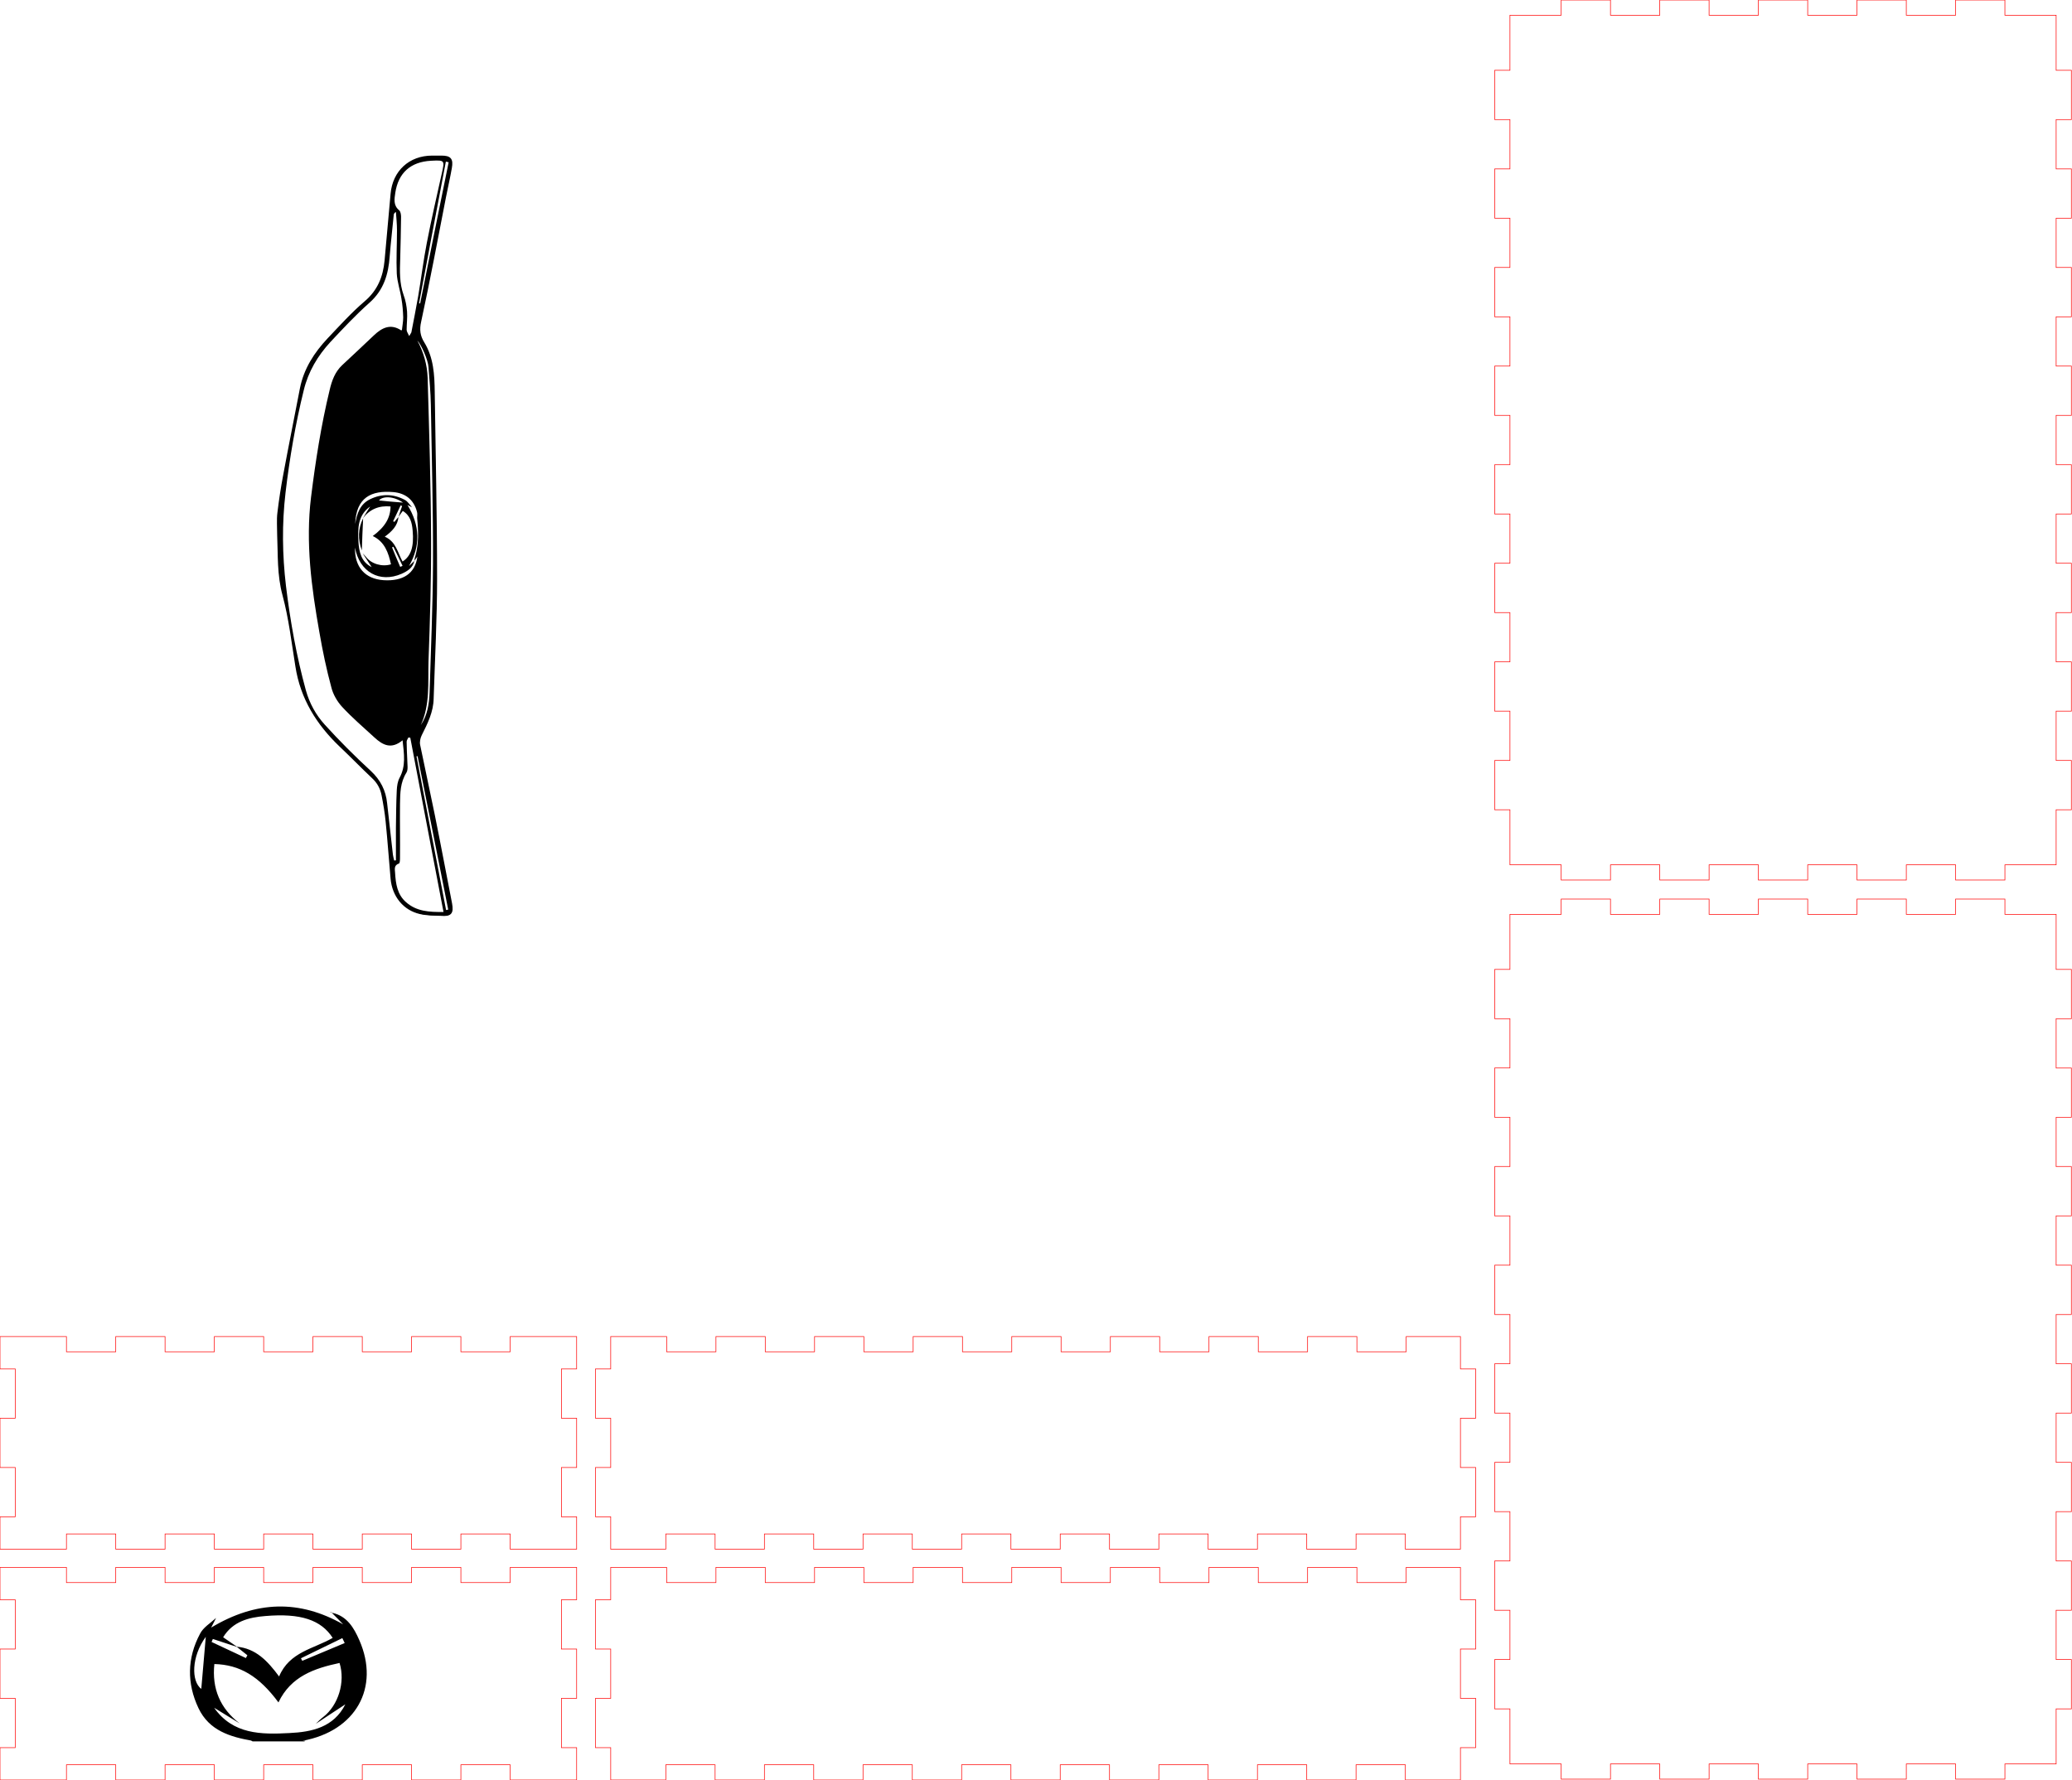 <?xml version="1.0" encoding="utf-8"?>
<!-- Generator: Adobe Illustrator 25.4.1, SVG Export Plug-In . SVG Version: 6.00 Build 0)  -->
<svg version="1.1" id="レイヤー_1" xmlns="http://www.w3.org/2000/svg" xmlns:xlink="http://www.w3.org/1999/xlink" x="0px"
	 y="0px" viewBox="0 0 966.6 830.6" style="enable-background:new 0 0 966.6 830.6;" xml:space="preserve">
<style type="text/css">
	.st0{fill:none;stroke:#FF0000;stroke-width:0.283;stroke-linecap:round;stroke-miterlimit:11.339;}
	.st1{fill:none;stroke:#FF0000;stroke-width:1.000000e-03;stroke-miterlimit:10;}
	.st2{fill:none;stroke:#000000;stroke-miterlimit:10;}
</style>
<g id="svgGroup">
	<path id="front_outsideCutPath" vector-effect="non-scaling-stroke" class="st0" d="M0,731.3v15.1h7.1v23H0v23h7.1v23H0v15.1h31
		v-7.1h23v7.1h23v-7.1h23v7.1h23v-7.1h23v7.1h23v-7.1h23v7.1h23v-7.1h23v7.1h23h8v-15.1h-7.1v-23h7.1v-23h-7.1v-23h7.1v-15.1h-31
		v7.1h-23v-7.1h-23v7.1h-23v-7.1h-23v7.1h-23v-7.1h-23v7.1h-23v-7.1H54v7.1H31v-7.1H8H0z"/>
	<path id="left_outsideCutPath" vector-effect="non-scaling-stroke" class="st0" d="M284.9,731.3v15.1h-7.1v23h7.1v23h-7.1v23h7.1
		v15.1h25.7v-7.1h23v7.1h23v-7.1h23v7.1h23v-7.1h23v7.1h23v-7.1h23v7.1h23v-7.1h23v7.1h23v-7.1h23v7.1h23v-7.1h23v7.1h23v-7.1h23
		v7.1h23h2.7v-15.1h7.1v-23h-7.1v-23h7.1v-23h-7.1v-15.1H656v7.1h-23v-7.1h-23v7.1h-23v-7.1h-23v7.1h-23v-7.1h-23v7.1h-23v-7.1h-23
		v7.1h-23v-7.1h-23v7.1h-23v-7.1h-23v7.1h-23v-7.1h-23v7.1h-23v-7.1h-23H284.9z"/>
	<path id="top_outsideCutPath" vector-effect="non-scaling-stroke" class="st0" d="M704.4,426.6v25.7h-7.1v23h7.1v23h-7.1v23h7.1v23
		h-7.1v23h7.1v23h-7.1v23h7.1v23h-7.1v23h7.1v23h-7.1v23h7.1v23h-7.1v23h7.1v23h-7.1v23h7.1v23v2.7h23.9v7.1h23v-7.1h23v7.1h23v-7.1
		h23v7.1h23v-7.1h23v7.1h23v-7.1h23v7.1h23v-7.1h23h0.9v-25.7h7.1v-23h-7.1v-23h7.1v-23h-7.1v-23h7.1v-23h-7.1v-23h7.1v-23h-7.1v-23
		h7.1v-23h-7.1v-23h7.1v-23h-7.1v-23h7.1v-23h-7.1v-23h7.1v-23h-7.1v-23v-2.7h-23.9v-7.1h-23v7.1h-23v-7.1h-23v7.1h-23v-7.1h-23v7.1
		h-23v-7.1h-23v7.1h-23v-7.1h-23v7.1h-23H704.4z"/>
	<path id="back_outsideCutPath" vector-effect="non-scaling-stroke" class="st0" d="M0,623.6v15.1h7.1v23H0v23h7.1v23H0v15.1h31
		v-7.1h23v7.1h23v-7.1h23v7.1h23v-7.1h23v7.1h23v-7.1h23v7.1h23v-7.1h23v7.1h23h8v-15.1h-7.1v-23h7.1v-23h-7.1v-23h7.1v-15.1h-31
		v7.1h-23v-7.1h-23v7.1h-23v-7.1h-23v7.1h-23v-7.1h-23v7.1h-23v-7.1H54v7.1H31v-7.1H8H0z"/>
	<path id="right_outsideCutPath" vector-effect="non-scaling-stroke" class="st0" d="M284.9,623.6v15.1h-7.1v23h7.1v23h-7.1v23h7.1
		v15.1h25.7v-7.1h23v7.1h23v-7.1h23v7.1h23v-7.1h23v7.1h23v-7.1h23v7.1h23v-7.1h23v7.1h23v-7.1h23v7.1h23v-7.1h23v7.1h23v-7.1h23
		v7.1h23h2.7v-15.1h7.1v-23h-7.1v-23h7.1v-23h-7.1v-15.1H656v7.1h-23v-7.1h-23v7.1h-23v-7.1h-23v7.1h-23v-7.1h-23v7.1h-23v-7.1h-23
		v7.1h-23v-7.1h-23v7.1h-23v-7.1h-23v7.1h-23v-7.1h-23v7.1h-23v-7.1h-23H284.9z"/>
	<path id="bottom_outsideCutPath" vector-effect="non-scaling-stroke" class="st0" d="M704.4,7.1v25.7h-7.1v23h7.1v23h-7.1v23h7.1
		v23h-7.1v23h7.1v23h-7.1v23h7.1v23h-7.1v23h7.1v23h-7.1v23h7.1v23h-7.1v23h7.1v23h-7.1v23h7.1v23v2.7h23.9v7.1h23v-7.1h23v7.1h23
		v-7.1h23v7.1h23v-7.1h23v7.1h23v-7.1h23v7.1h23v-7.1h23h0.9v-25.7h7.1v-23h-7.1v-23h7.1v-23h-7.1v-23h7.1v-23h-7.1v-23h7.1v-23
		h-7.1v-23h7.1v-23h-7.1v-23h7.1v-23h-7.1v-23h7.1v-23h-7.1v-23h7.1v-23h-7.1v-23V7.1h-23.9V0h-23v7.1h-23V0h-23v7.1h-23V0h-23v7.1
		h-23V0h-23v7.1h-23V0h-23v7.1h-23H704.4z"/>
</g>
<g>
	<g>
		<path d="M130,249.8c0-3.8-0.3-7.1,0.1-10.4c0.7-5.9,1.6-11.7,2.7-17.6c2.5-13.5,5.1-27,7.8-40.4c1.8-9.1,6.7-16.5,12.8-23.1
			c5.6-6,11.1-12,17.3-17.3c6.1-5.2,8.7-11.7,9.4-19.3c0.9-10.4,2-20.7,2.8-31.1c0.9-10.3,8.4-17.4,18.9-17.4c1.4,0,2.8-0.1,4.3,0
			c4.1,0,5.1,1.2,4.4,5.2c-0.8,4.5-1.8,8.9-2.7,13.4c-3.8,19.4-7.5,38.9-11.6,58.2c-0.8,3.9-0.5,6.9,1.5,10.1
			c4.3,7,4.7,14.9,4.8,22.8c0.5,29,1.1,58.1,1.1,87.1c0,18.7-1,37.3-1.6,56c-0.2,6.2-2.9,11.5-5.5,16.9c-0.7,1.4-1.1,3.3-0.8,4.8
			c2.1,10.9,4.6,21.7,6.8,32.5c2.8,13.8,5.4,27.7,8.1,41.5c0.8,4.4-0.1,5.6-4.6,5.5c-3.2-0.1-6.5-0.1-9.6-0.8
			c-7.7-1.8-12.7-8.1-13.4-16.1c-0.7-8.9-1.4-17.8-2.3-26.6c-0.4-4.1-1.2-8.2-1.9-12.3c-0.6-3.2-2.1-6-4.6-8.3
			c-5.1-4.8-10-9.9-15.1-14.7c-10.7-10.2-18.2-22.2-20.5-37.1c-1.8-11.1-3.1-22.4-6-33.2C129.9,268.3,130.3,258.8,130,249.8z
			 M193.3,261.7c-0.7,3.3-3.3,4.8-5.9,6c-10.3,4.5-19.7-0.8-21.8-12.2c-0.2,9.1,4.7,14.6,13.3,15.2c9.2,0.6,14.8-3.2,15.8-11
			C194.2,260.4,193.7,261.1,193.3,261.7c0.1-0.8,0.2-1.6,0.5-2.4c1.6-5.8,1.4-11.7,0.8-17.6c0-1,0.2-2.1-0.1-3
			c-1.5-5.6-5.4-8.6-11-9.1c-10.3-0.9-17.4,2.5-17.8,14.9c0.8-4.8,2.2-9.3,7-11.6c5.4-2.6,10.8-2.5,16.1,0.3
			c1.4,0.7,2.3,2.3,3.4,3.5c-0.5-0.3-1.1-0.6-2.1-1.1c5.9,9.7,6.1,19.1,0.7,28.5C191.6,263.4,192.4,262.5,193.3,261.7z M185.9,241.2
			c-0.4,4.1-3,6.7-6.4,9.2c5.3,2.3,6,7.5,8.3,11.6c3.9-2.5,5.4-6.9,4.7-14.5c-0.3-3.6-1.1-7-4.6-9.1
			C187.1,239.4,186.5,240.3,185.9,241.2c0.5-1.7,1.1-3.4,1.7-5.1c-0.2-0.1-0.4-0.2-0.7-0.3c-1.2,2.5-2.3,4.9-3.5,7.4
			c0.2,0.1,0.4,0.2,0.6,0.3C184.6,242.7,185.2,242,185.9,241.2z M169.3,241.8c1.1-1.8,2.2-3.7,3.4-5.5c-5.8,4.1-5.8,10.2-5.5,16.3
			c0.3,4.9,1.3,9.6,6.2,12c-1.4-2.1-2.8-4.3-4.2-6.4c0.5,0.5,1,1,1.5,1.6c2.5,3.3,7.5,4.8,11.7,3.5c-1.2-5.4-2.9-10.5-8.5-13.2
			c5.7-4.2,8.2-8.4,8.3-13.8C176.8,235.8,172.5,237.6,169.3,241.8z M187.8,345.4c-5.3,4.4-9.3,2.2-13.1-1.3
			c-5.1-4.7-10.4-9.2-15.1-14.3c-2.3-2.5-4.2-5.8-5-9c-2.3-8.5-4.1-17.1-5.6-25.8c-3.7-20.9-6.5-41.8-3.9-63
			c2.1-16.9,4.7-33.6,8.7-50.1c1-4.3,2.5-8.4,5.8-11.5c5-4.7,10-9.3,14.9-14c3.7-3.5,7.7-5.5,12.6-2.3c0.1,0.1,0.3-0.1,0.4-0.1
			c0.2-2,0.6-3.9,0.6-5.9c-0.1-2.9-0.3-5.8-0.8-8.6c-0.6-4-2-7.9-2.2-11.9c-0.3-6.7,0.1-13.5,0.1-20.2c0-2.8-0.3-5.7-0.5-8.5
			c-0.7,0.4-0.9,0.8-1,1.2c-0.6,6.5-1.4,13-1.9,19.5c-0.6,8.4-2.8,15.8-9.5,21.7c-6.4,5.7-12.2,11.9-18.1,18.2
			c-6,6.5-10.4,13.9-12.5,22.6c-3.9,15.8-6.6,31.7-8.5,47.8c-1.7,14.5-1.5,29,0.2,43.4c2,16.5,4.9,32.8,9.3,48.8
			c1.7,6.1,4.7,11.5,8.8,16c6.8,7.5,14,14.7,21.5,21.6c4.5,4.2,7,9.1,7.6,15.1c0.9,8,1.8,16,2.7,24c0.1,0.9,0.4,1.8,0.6,2.7
			c0.3,0,0.5-0.1,0.8-0.1c0-5,0-10.1,0-15.1c0.1-5.9,0.1-11.7,0.4-17.6c0.1-2,0.4-4.1,1.3-5.8C189.4,357.4,188.5,351.8,187.8,345.4z
			 M206.9,425.5c-5.2-27.3-10.4-54.3-15.5-81.3c-0.3,0-0.6-0.1-0.9-0.1c-0.3,0.7-0.8,1.3-0.8,2c0,2.8,0.2,5.7,0.3,8.5
			c0,2,0.5,4.4-0.4,5.9c-2.9,4.6-2.9,9.5-3,14.5c-0.1,8.5,0.1,17.1,0,25.6c0,0.8-0.1,2.2-0.5,2.3c-2.4,0.8-1.9,2.7-1.8,4.2
			c0.3,5.2,1,10.3,5.2,13.9C194.3,425.2,200.1,425.6,206.9,425.5z M190.9,156.8c0.6-1.1,0.9-1.4,1-1.7c1.1-5.7,2.2-11.3,3.2-17
			c1.4-8.2,2.4-16.5,4-24.7c2.1-10.9,4.6-21.7,7-32.5c1.4-6.2,1.4-6.2-5-5.9c-9.5,0.5-15.3,5.6-16.7,15c-0.4,2.8-1,5.8,1.8,8.1
			c0.7,0.6,0.9,2.1,0.9,3.1c-0.1,6.5-0.2,13.1-0.4,19.6c-0.2,5.7-0.4,11.3,1.6,16.9c0.9,2.4,1.4,5.1,1.6,7.7
			c0.2,2.8-0.2,5.7-0.2,8.5C189.7,154.7,190.3,155.5,190.9,156.8z M196.3,338.3c3.1-4.6,3.9-9.8,4.1-15.1
			c0.6-20.1,1.5-40.2,1.6-60.3c0.1-24.7-0.6-49.3-1-74c-0.1-5.9-0.7-11.7-1.1-17.6c-0.2-3.3-3.3-10.4-5.2-12.4
			c2.9,5.4,4.6,11.3,4.8,17.4c0.7,24.9,1.5,49.9,1.6,74.8c0.1,19.2-0.5,38.3-1.2,57.5C199.6,318.6,200.7,328.8,196.3,338.3z
			 M195.5,141.5c0.2,0,0.3,0.1,0.5,0.1c4.4-22,8.8-43.9,13.3-65.9c-0.4-0.1-0.9-0.2-1.3-0.3C203.8,97.5,199.6,119.5,195.5,141.5z
			 M194.8,352.8c-0.2,0-0.3,0.1-0.5,0.1c4.6,23.9,9.2,47.8,13.8,71.7c0.3-0.1,0.7-0.1,1-0.2C204.4,400.6,199.6,376.7,194.8,352.8z
			 M188,234.5c-4.3-3.1-9.6-3.1-11.2-1C180.3,233.9,184.2,234.2,188,234.5z M186.7,264.5c0.4-0.2,0.7-0.3,1.1-0.5
			c-1.4-3-2.9-6-4.3-8.9c-0.2,0.1-0.4,0.2-0.6,0.3C184.1,258.4,185.4,261.5,186.7,264.5z"/>
		<path d="M168.8,256.8c-1.9-5.1-1.8-10.1,0.6-15C169.1,246.8,169,251.8,168.8,256.8z"/>
	</g>
	<path class="st1" d="M125.6,243.1c0-1.6,0.1-3,0.2-4.3c0.6-5.4,1.5-11.1,2.8-17.8c2.5-13.7,5.2-27.3,7.8-40.5
		c1.7-8.9,6.2-16.9,13.9-25.2l1.7-1.8c5-5.4,10.2-10.9,15.9-15.8c4.8-4.1,7.3-9.2,7.9-16.4c0.3-3.8,0.7-7.5,1-11.3
		c0.6-6.5,1.2-13.2,1.8-19.8c1-12.5,10.6-21.3,23.2-21.3c0.6,0,1.2,0,1.9,0c0.8,0,1.6,0,2.4,0c7.7,0,8.9,4.7,8.9,7.5
		c0,0.8-0.1,1.7-0.3,2.8c-0.5,2.8-1.1,5.6-1.7,8.4c-0.4,1.7-0.7,3.4-1,5.1c-1,5.3-2.1,10.6-3.1,15.9c-2.7,13.9-5.5,28.3-8.5,42.4
		c-0.2,1-0.3,1.9-0.3,2.7c0,1.5,0.4,2.8,1.3,4.3c4.8,7.8,5.3,16.3,5.4,25c0.1,5.9,0.2,11.9,0.3,17.8c0.4,22.7,0.8,46.1,0.8,69.2v0.2
		c0,13.1-0.5,26.5-1,39.3c-0.2,5.5-0.4,11.2-0.6,16.8c-0.2,7.2-3.3,13.3-6,18.7c-0.3,0.5-0.5,1.3-0.5,1.8c0,0.1,0,0.2,0,0.2
		c1.1,5.8,2.4,11.6,3.6,17.3c1.1,5,2.2,10.1,3.2,15.2c2.3,11.5,4.5,23.2,6.7,34.5l1.4,7.1c0.2,1.3,0.4,2.3,0.4,3.2
		c0,2.2-0.7,4-2,5.3c-2,2-4.8,2.2-7.2,2.1l-1.1,0c-3-0.1-6.2-0.1-9.4-0.9c-9.3-2.2-15.9-10-16.7-20c-0.2-2.4-0.4-4.7-0.6-7.1
		c-0.5-6.4-1-13-1.7-19.5c-0.4-3.8-1.1-7.7-1.8-11.5l-0.1-0.5c-0.4-2.3-1.5-4.2-3.3-6c-2.7-2.6-5.4-5.3-8-7.9
		c-2.3-2.3-4.7-4.6-7-6.9c-12.3-11.8-19.5-24.7-21.8-39.6c-0.4-2.4-0.7-4.7-1.1-7.1c-1.3-8.5-2.6-17.4-4.8-25.7
		c-2.1-8-2.3-15.7-2.5-23.2c0-2-0.1-3.9-0.2-5.7c0-0.1,0-0.1,0-0.2c0-1.2,0-2.3-0.1-3.4C125.6,245.3,125.6,244.2,125.6,243.1z"/>
	<path class="st2" d="M210.4,421.6c-2.7-13.8-5.3-27.7-8.1-41.5c-2.2-10.9-4.6-21.7-6.8-32.5c-0.3-1.5,0.1-3.4,0.8-4.8
		c2.7-5.4,5.4-10.7,5.5-16.9c0.6-18.7,1.6-37.3,1.6-56c0-29-0.7-58.1-1.1-87.1c-0.1-7.9-0.5-15.8-4.8-22.8c-2-3.2-2.4-6.2-1.5-10.1
		c4.2-19.3,7.8-38.8,11.6-58.2c0.9-4.5,1.9-8.9,2.7-13.4c0.7-4-0.3-5.2-4.4-5.2c-1.4,0-2.8,0-4.3,0c-10.5,0-18,7-18.9,17.4
		c-0.9,10.4-1.9,20.8-2.8,31.1c-0.7,7.6-3.3,14.1-9.4,19.3c-6.2,5.3-11.7,11.4-17.3,17.3c-6.2,6.6-11,14-12.8,23.1
		c-2.6,13.5-5.3,26.9-7.8,40.4c-1.1,5.8-2,11.7-2.7,17.6c-0.4,3.3-0.1,6.6-0.1,10.4c0.4,9.1-0.1,18.5,2.5,28
		c2.9,10.8,4.2,22.1,6,33.2c2.3,14.9,9.8,26.9,20.5,37.1c5.1,4.8,10,9.9,15.1,14.7c2.5,2.3,4,5.1,4.6,8.3c0.8,4.1,1.5,8.2,1.9,12.3
		c0.9,8.9,1.5,17.7,2.3,26.6c0.7,8,5.7,14.4,13.4,16.1c3.1,0.7,6.4,0.7,9.6,0.8C210.2,427.2,211.2,426,210.4,421.6z"/>
</g>
<g>
	<path d="M167.6,765.2c-2.5-5.7-5.7-11.2-12.6-12.7c0,0-0.1,0-0.1,0c0,0,0,0,0,0c0,0-0.1,0-0.1,0c0,0,0,0,0,0
		c-0.1-0.1-0.2-0.2-0.4-0.3c-0.2,0.1-0.3,0.1-0.5,0.1c0.3,0.1,0.6,0.1,0.9,0.2c1.8,1.8,3.6,3.6,5.3,5.4
		c-20.4-11.6-40.6-11.1-61.6,1.5c1.2-2.2,1.7-3.4,2.3-4.5c-2.6,2.4-6,4.4-7.5,7.4c-6,11.3-6.2,23.1-0.7,34.7
		c5,10.5,14.8,13.4,25.1,15.2c-0.3,0-0.5,0-0.8-0.1c0.4,0.1,0.7,0.3,1,0.4h24c0.2-0.1,0.5-0.2,0.7-0.3c-0.5,0-0.9,0-1.4,0
		C165.9,807.7,177.4,787.4,167.6,765.2z M93.9,788c-4.7-3.5-4.7-15,2.1-24.3C95.3,772,94.6,780.3,93.9,788z M160.8,766.6l-19.8,8.3
		c-0.2-0.4-0.4-0.8-0.6-1.2c6.4-3.1,12.9-6.3,19.3-9.4C160.1,765.1,160.4,765.8,160.8,766.6z M123.8,754c16.4-1.4,26,1.8,31.4,10.2
		c-8.8,5.1-20.2,6.5-25,18c-5.4-7.3-10.9-13.1-19.8-13.9c0,0,0,0,0.1,0c-2-1.4-3.9-2.7-6.4-4.4C108.6,756.5,116.1,754.6,123.8,754z
		 M99.3,764.7c3.7,1.2,7.5,2.5,11.2,3.7c1.6,1.3,3.3,2.6,4.9,3.9c-0.2,0.4-0.5,0.9-0.7,1.3c-5.3-2.5-10.7-5-16-7.5
		C98.9,765.6,99.1,765.1,99.3,764.7z M135,808.6c-13.1,0.7-26.3,0.7-35.1-11.8l11.9,7.3c-9.1-7-13-16.2-11.8-27.7
		c11.8,0.3,20.8,5.6,29.9,17.9c5.8-12.2,16.8-15.9,28.5-18.4c2.8,8.9-0.6,19.8-7.6,25.2c-1.3,1-2.4,2.1-3.5,3.2
		c4.6-3.1,9.3-6.1,13.8-9.1C155.7,805.9,145.6,808.1,135,808.6z"/>
</g>
</svg>
